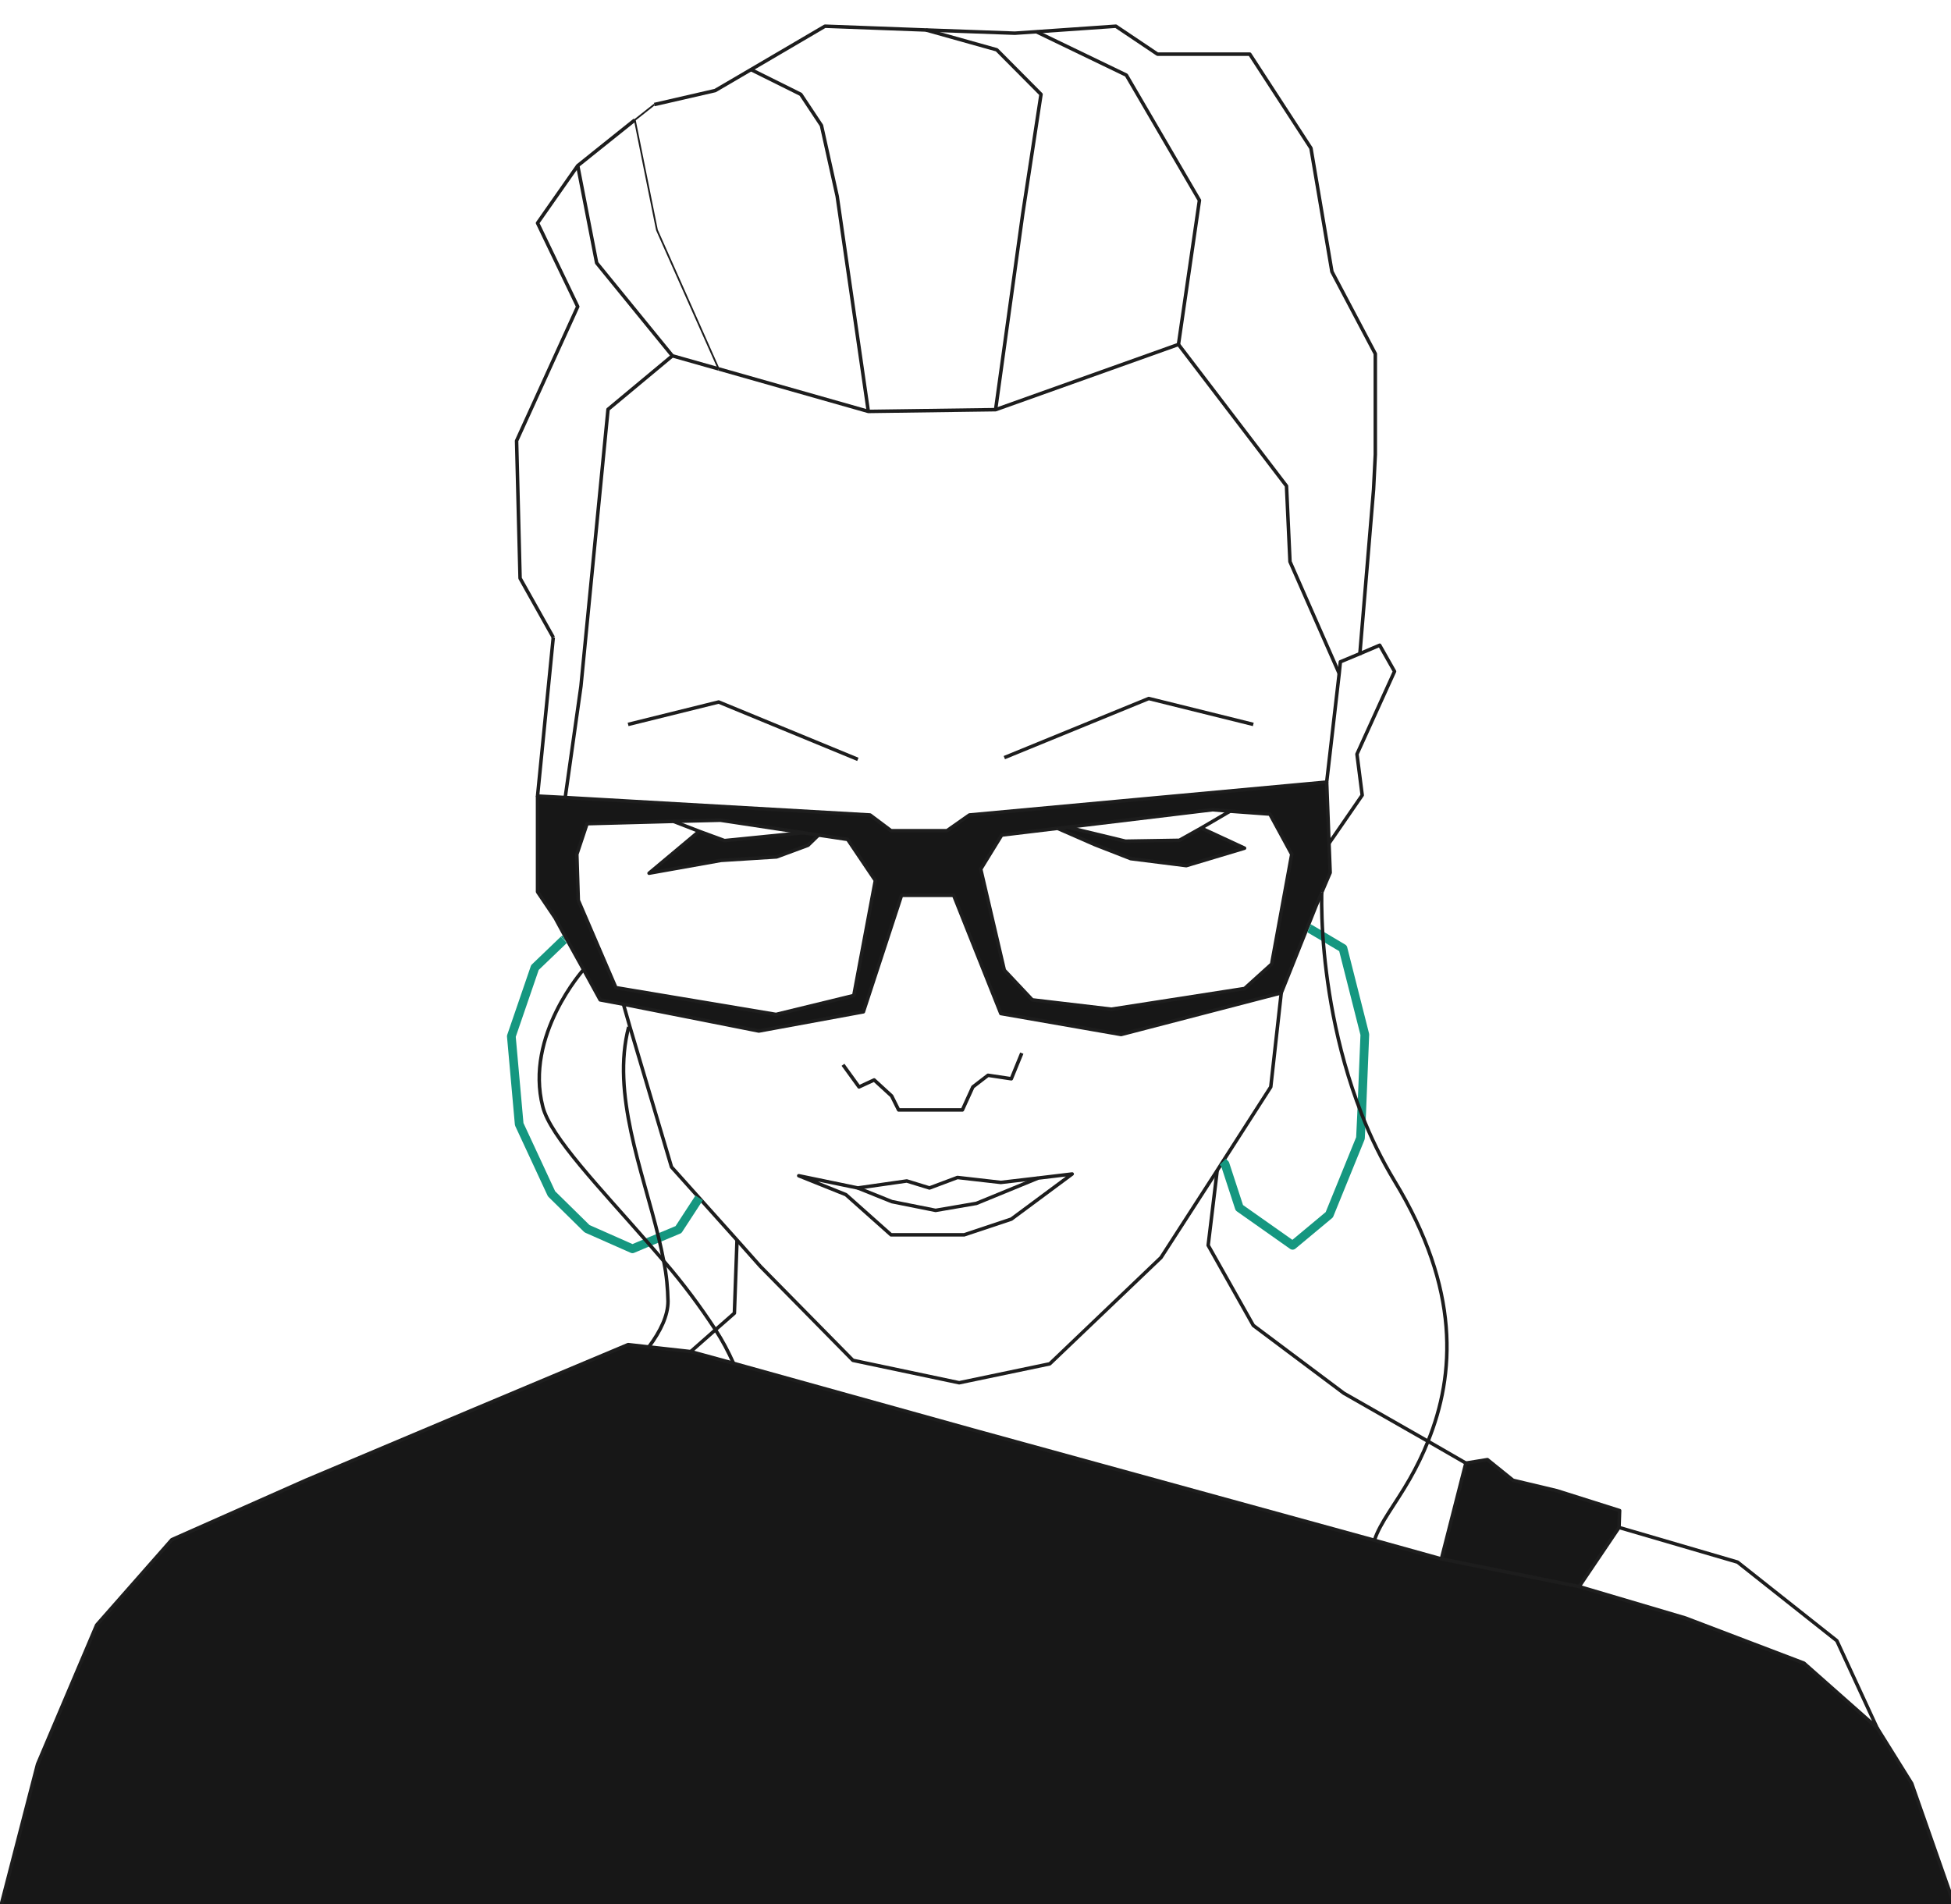 <?xml version="1.0" encoding="utf-8"?>
<!-- Generator: Adobe Illustrator 22.0.1, SVG Export Plug-In . SVG Version: 6.00 Build 0)  -->
<svg version="1.1" id="Layer_1" xmlns="http://www.w3.org/2000/svg" xmlns:xlink="http://www.w3.org/1999/xlink" x="0px" y="0px"
	 viewBox="0 0 670 654" style="enable-background:new 0 0 670 654;" xml:space="preserve">
<style type="text/css">
	.st0{fill:#171717;}
	.st1{fill:none;stroke:#1D1D1D;stroke-width:1.2;stroke-linejoin:round;}
	.st2{fill:none;stroke:#159780;stroke-width:2.99;stroke-linejoin:round;}
	.st3{fill:none;stroke:#1D1D1D;stroke-width:0.6;stroke-linejoin:round;}
	.st4{fill:#159780;}
</style>
<title>Artboard 1</title>
<polygon class="st0" points="656.5,612.5 671.4,655 0.2,655 12.9,605.9 33.2,558.1 59,528.8 105,508.4 163.1,483.9 215.7,461.8 
	222.8,462.6 237.2,464.2 251.8,468.2 334.1,491.1 472,529 495,535.4 542.3,544.9 578.8,555.7 619.5,571.2 644.6,593.4 "/>
<polygon class="st0" points="556.2,518.8 556,524.6 542.3,544.9 495,535.4 503.4,502.5 510.8,501.3 519.6,508.4 534.7,512 "/>
<polygon class="st0" points="366.6,284.1 386.5,288.9 405,288.6 412.5,284.4 427.4,291.3 407.4,297.3 388.3,294.9 376,290.1 
	363.2,284.5 "/>
<polygon class="st0" points="281.1,286.8 277.5,290.3 266.7,294.3 247.6,295.5 222.9,299.9 240.1,285.5 248.8,288.7 275.8,286 "/>
<path class="st0" d="M194.1,273.9l104.7,6l7.2,5.4h19.1l7.8-5.4l122.6-11.4l0.8,21l0.4,10.1l-2.9,6.9l0,0L452,311l-3,7.5l-9,22.5
	l-55,14.4l-41.3-7.2l-16.1-40.7h-18l-13.2,40.1l-35.9,6.6l-46.5-9.2l-7.9-1.6l-5.7-10.4l-6.1-11l-3.7-6.8l-6-9v-32.9L194.1,273.9z
	 M443.6,293.4l-7.5-13.8l-13.8-1l-6-0.5l-49.8,6l-3.5,0.4l0,0l-19.1,2.2l-7.2,11.7l8.1,34.7l9.6,10.2l27.2,3.3l45.8-7.2l9.3-8.4
	L443.6,293.4z M300.6,302.4l-9.6-14.1l-9.9-1.5l-5.4-0.8l-28.4-4.3l-16.1,0.4l0,0l-29.6,0.8l-3.6,10.4l0.6,15.9l12.9,29.9l55,9.3
	l26.6-6.6L300.6,302.4z"/>
<polyline class="st1" points="190,218.9 184.6,273.4 194.1,273.9 298.8,279.9 306,285.3 325.2,285.3 332.9,279.9 455.6,268.6 
	459.9,231.3 460.3,227.3 467,224.5 473.8,221.6 478.9,230.6 466,259 467.8,273.1 456.5,289.5 "/>
<polyline class="st1" points="453.9,306.6 452,311 449,318.5 440,341 385,355.3 343.7,348.1 327.5,307.5 309.6,307.5 296.5,347.5 
	260.6,354.1 214.1,344.9 206.1,343.4 200.4,333 194.3,322 190.6,315.2 184.6,306.3 184.6,273.4 "/>
<polyline class="st1" points="455.6,268.6 456.4,289.5 456.8,299.7 453.9,306.5 "/>
<polyline class="st1" points="344.9,260.2 394.5,239.9 430.4,248.8 "/>
<polyline class="st1" points="294.6,260.8 246.8,241.1 215.7,248.8 "/>
<polygon class="st1" points="356.5,404.6 368.2,403.2 347.3,418.7 331.1,424.1 306,424.1 290.5,410.3 274.3,403.8 294.6,408 
	311.4,405.6 319.2,408 328.8,404.4 343.7,406.1 "/>
<polyline class="st1" points="214.1,344.9 216.3,352.6 230.6,400.8 240.1,411.4 253.1,425.9 261.1,434.9 292.9,467.2 329.4,474.9 
	360.5,468.4 398.7,431.9 418,402 419.9,399 436.4,373.3 440,341 "/>
<polyline class="st1" points="294.6,408 306.3,412.7 321.3,415.7 335.3,413.3 356.5,404.6 "/>
<polyline class="st1" points="231.3,282.1 247.4,281.7 275.8,286 281.1,286.8 291.1,288.3 300.6,302.4 293.2,341.9 266.5,348.4 
	211.5,339.2 198.6,309.2 198.1,293.4 201.6,282.9 231.3,282.1 "/>
<polyline class="st1" points="363.2,284.5 366.6,284.1 416.4,278.1 422.4,278.6 436.1,279.6 443.6,293.4 436.7,331.1 427.4,339.5 
	381.7,346.6 354.5,343.4 344.9,333.2 336.8,298.5 344,286.8 363.1,284.5 "/>
<polyline class="st1" points="418,402 414.9,427.7 430.4,455.2 461.5,478.5 490.4,495 503.4,502.5 495,535.4 472,529 334.1,491.1 
	251.8,468.2 237.2,464.2 245.6,456.8 252.2,451 253.1,425.9 "/>
<polyline class="st2" points="449.7,318.9 454.3,321.6 461.2,325.7 468.7,355.3 467.6,382.6 467.2,390.9 456.5,417.2 443.9,427.7 
	425.6,414.8 420.7,399.8 419.9,399 "/>
<polyline class="st2" points="193.6,322.8 183.7,332.3 175.6,355.9 178.3,386.1 189.4,410 201.6,422 217.2,428.9 222.4,426.7 
	226.3,425.1 233,422.3 240.1,411.4 "/>
<polygon class="st1" points="542.3,544.9 556,524.6 596.7,536.5 630.8,563.5 644.6,593.4 619.5,571.2 578.8,555.7 "/>
<polyline class="st1" points="237.2,464.2 222.8,462.6 215.7,461.8 163.1,483.9 105,508.4 59,528.8 33.2,558.1 12.9,605.9 0.2,655 
	671.4,655 656.5,612.5 644.6,593.4 "/>
<path class="st1" d="M222.8,462.6c4.1-5.5,6.6-10.8,6.6-15.7c-0.1-4.5-0.5-9-1.4-13.4c-0.5-2.7-1.1-5.5-1.8-8.4
	c-5.6-23.3-16.3-49.6-10.3-72.4"/>
<path class="st1" d="M453.9,306.5L453.9,306.5c0,0.2-0.2,5.9,0.4,15.1c1,14.5,4.1,37.6,13.3,61c3.1,8,6.9,15.7,11.3,23
	c22.6,37.2,20.8,66.4,11.5,89.4c-1.8,4.5-3.9,8.8-6.3,13c-4.9,8.6-10.2,15-12.1,21"/>
<polyline class="st1" points="503.4,502.5 510.8,501.3 519.6,508.4 534.7,512 556.2,518.8 556,524.6 "/>
<line class="st1" x1="495" y1="535.4" x2="542.3" y2="544.9"/>
<path class="st1" d="M200.4,333c0,0-20.3,22.6-14,47.1c2.6,10.3,19.6,27.8,36,46.6c1.9,2.2,3.9,4.5,5.8,6.7
	c6.4,7.4,12.2,15.2,17.5,23.3c2.4,3.7,4.4,7.5,6.2,11.5"/>
<polyline class="st1" points="224.7,35.9 245.6,31.1 257.9,23.9 283.3,9 318,10.3 348.5,11.4 355.9,10.9 383.2,9 397.5,18.6 
	429.2,18.6 450.2,50.9 457.4,93.3 472.3,121.5 472.3,156.1 471.7,168.1 467,224.5 466.9,224.9 "/>
<polyline class="st1" points="190,218.9 178.6,198.6 177.4,151.4 198.4,105.3 184.6,76.6 198.4,56.9 218,41.2 "/>
<polyline class="st1" points="246.8,126.7 298.2,141.3 341.9,140.7 404.7,118.3 441.8,166.9 443,192.9 459.9,231.3 "/>
<polyline class="st1" points="194.1,273.9 199.5,235.7 208.8,140.6 230.9,122.2 246.8,126.7 "/>
<polyline class="st1" points="231.3,282.1 231.3,282.1 240.1,285.5 248.8,288.7 275.8,286 "/>
<polyline class="st1" points="240.1,285.5 222.9,299.9 247.6,295.5 266.7,294.3 277.5,290.3 281.1,286.8 "/>
<polyline class="st1" points="366.6,284.1 386.5,288.9 405,288.6 412.5,284.4 422.4,278.6 "/>
<polyline class="st1" points="412.5,284.4 427.4,291.3 407.4,297.3 388.3,294.9 376,290.1 363.2,284.5 363.1,284.5 "/>
<polyline class="st1" points="289.5,365.7 295,373.3 300.2,370.9 306.2,376.4 308.6,381.2 330.5,381.2 334.1,373.3 339.3,369.3 
	347.3,370.5 350.9,361.7 "/>
<polyline class="st1" points="404.7,118.3 411.9,68.8 386.8,25.8 355.9,10.9 "/>
<polyline class="st1" points="230.9,122.2 204.9,90.3 198.4,56.9 "/>
<polyline class="st1" points="341.9,140.7 351.2,73.6 357.5,32.4 342.3,17.1 318,10.3 "/>
<polyline class="st1" points="298.2,141.3 287.5,67.4 282.1,43.1 275,32.4 257.9,23.9 "/>
<polyline class="st3" points="246.8,126.7 246.8,126.7 225.6,79 218,41.2 224.7,35.9 "/>
<polygon class="st4" points="194.6,323.8 192.6,321.7 193.2,321.3 "/>
<polygon class="st4" points="449,320.2 450.5,317.6 450.1,317.4 "/>
</svg>
